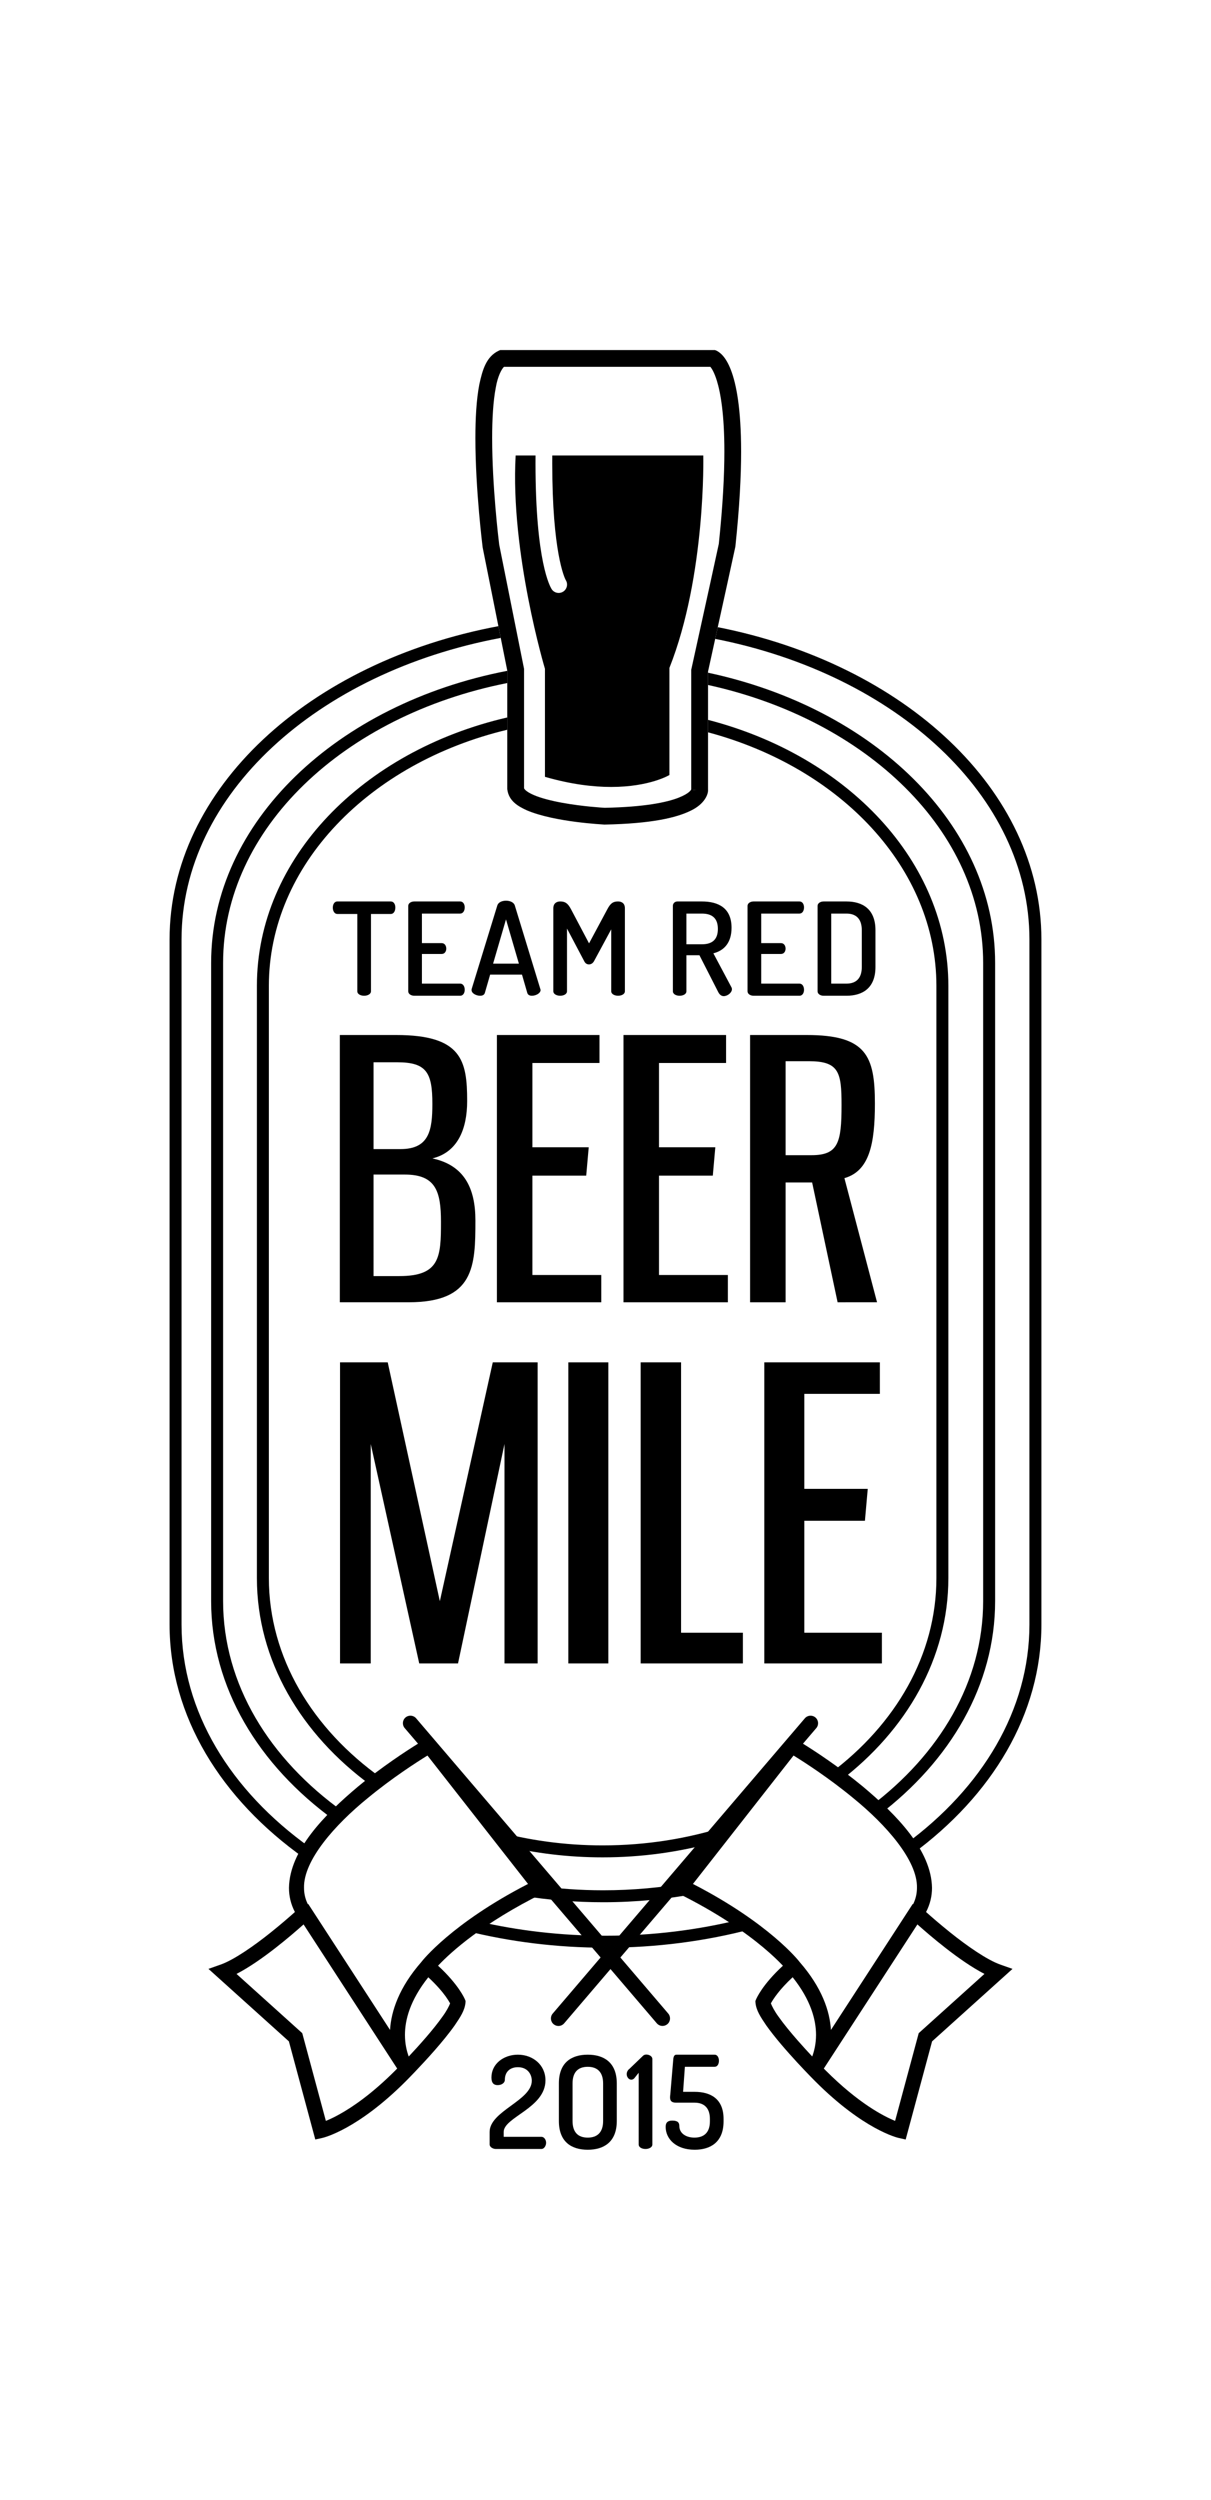 <?xml version="1.0" encoding="utf-8"?>
<!-- Generator: Adobe Illustrator 13.0.1, SVG Export Plug-In . SVG Version: 6.00 Build 14948)  -->
<!DOCTYPE svg PUBLIC "-//W3C//DTD SVG 1.1//EN" "http://www.w3.org/Graphics/SVG/1.1/DTD/svg11.dtd">
<svg version="1.1" id="Layer_2" xmlns="http://www.w3.org/2000/svg" xmlns:xlink="http://www.w3.org/1999/xlink" x="0px" y="0px"
	 width="382.05px" height="788.488px" viewBox="0 0 382.05 788.488" enable-background="new 0 0 382.05 788.488"
	 xml:space="preserve">
<g>
	<g>
		<g>
			<path d="M192.8,245.577c-5.701,0-11.826-0.862-18.23-2.562v-32.062v-0.385l-0.111-0.372c-0.104-0.354-10.232-34.612-9.246-63.878
				h1.088c0.034,29.374,4.174,38.674,5.444,40.828l0.023,0.041l0.034,0.051c0.977,1.527,2.643,2.438,4.458,2.438
				c1.011,0,1.998-0.29,2.852-0.839c2.426-1.559,3.152-4.772,1.654-7.214c-0.382-0.818-3.889-9.041-3.887-35.308h42.367
				c-0.062,8.951-1.008,39.381-10.506,63.376l-0.188,0.468v0.505v32.137C206.275,243.781,200.977,245.577,192.8,245.577
				L192.8,245.577z"/>
		</g>
		<g>
			<path d="M221.878,143.674c0,0,0.865,37.828-10.684,66.992v33.787c0,0-6.191,3.768-18.396,3.768
				c-5.667,0-12.633-0.813-20.875-3.195v-34.073c0,0-10.974-36.673-9.242-67.281h6.27c-0.007,0.843-0.01,1.673-0.01,2.486
				c0.021,31.226,4.647,38.912,5.084,39.655c0.505,0.79,1.359,1.218,2.23,1.218c0.489,0,0.984-0.136,1.425-0.42
				c1.23-0.792,1.585-2.429,0.798-3.653h-0.004c-0.385-0.7-4.261-8.897-4.245-36.8c0-0.813,0.002-1.643,0.009-2.486L221.878,143.674
				 M216.562,148.962h-37.029c0.214,22.78,3.182,30.504,3.58,31.438c2.12,3.64,1.01,8.358-2.568,10.661
				c-1.285,0.826-2.766,1.26-4.286,1.26c-1.304,0-2.557-0.313-3.669-0.893c2.207,10.596,4.354,17.851,4.402,18.011l0.222,0.742
				v0.773v30.003c5.469,1.312,10.697,1.976,15.588,1.976c6.176,0,10.566-1.075,13.107-1.945v-30.322v-1.009l0.37-0.938
				C214.832,187.121,216.324,160.105,216.562,148.962L216.562,148.962z"/>
		</g>
	</g>
	<g>
		<path d="M123.301,284.34c0.978,0,1.425,0.976,1.425,1.912c0,1.058-0.488,2.034-1.425,2.034h-6.264v24.371
			c0,0.935-1.099,1.424-2.156,1.424c-1.099,0-2.156-0.489-2.156-1.424v-24.371h-6.307c-0.895,0-1.423-0.935-1.423-1.994
			c0-0.935,0.447-1.952,1.423-1.952H123.301L123.301,284.34z"/>
		<path d="M133.106,297.481h6.265c0.895,0,1.423,0.812,1.423,1.749c0,0.772-0.446,1.668-1.423,1.668h-6.265v9.356h12.083
			c0.896,0,1.425,0.896,1.425,1.954c0,0.895-0.449,1.871-1.425,1.871h-14.483c-0.936,0-1.913-0.489-1.913-1.424v-26.892
			c0-0.938,0.977-1.424,1.913-1.424h14.483c0.976,0,1.425,0.976,1.425,1.872c0,1.057-0.529,1.952-1.425,1.952h-12.083V297.481
			L133.106,297.481z"/>
		<path d="M148.77,312.29c0-0.122,0-0.244,0.041-0.365l8.096-26.363c0.326-0.976,1.504-1.465,2.726-1.465
			c1.222,0,2.441,0.489,2.768,1.465l8.055,26.363c0.041,0.121,0.082,0.244,0.082,0.365c0,1.017-1.506,1.791-2.728,1.791
			c-0.69,0-1.261-0.244-1.463-0.895l-1.668-5.777h-10.047l-1.669,5.777c-0.203,0.651-0.774,0.895-1.506,0.895
			C150.276,314.081,148.77,313.347,148.77,312.29z M163.702,303.95l-4.069-13.956l-4.068,13.956H163.702z"/>
		<path d="M187.38,303.216c-0.449,0.734-1.018,0.977-1.587,0.977c-0.53,0-1.1-0.243-1.464-0.977l-5.452-10.332v19.771
			c0,0.935-1.058,1.424-2.156,1.424c-1.058,0-2.156-0.489-2.156-1.424v-26.16c0-1.586,1.058-2.156,2.156-2.156
			c1.547,0,2.401,0.528,3.417,2.442l5.696,10.78l5.778-10.78c1.017-1.914,1.829-2.442,3.375-2.442c1.14,0,2.156,0.57,2.156,2.156
			v26.16c0,0.935-1.06,1.424-2.156,1.424c-1.058,0-2.155-0.489-2.155-1.424v-19.528L187.38,303.216z"/>
		<path d="M212.281,285.722c0-0.731,0.57-1.382,1.426-1.382h7.729c5.128,0,9.356,1.994,9.356,8.3c0,4.841-2.479,7.242-5.735,8.056
			l5.694,10.701c0.121,0.202,0.164,0.446,0.164,0.609c0,1.099-1.383,2.197-2.604,2.197c-0.732,0-1.303-0.488-1.71-1.262
			l-5.938-11.636h-4.108v11.353c0,0.935-1.06,1.424-2.155,1.424c-1.061,0-2.115-0.489-2.115-1.424L212.281,285.722L212.281,285.722z
			 M216.553,288.164v9.682h4.881c3.053,0,5.045-1.301,5.045-4.84c0-3.54-1.992-4.842-5.045-4.842H216.553z"/>
		<path d="M240.15,297.481h6.264c0.896,0,1.424,0.812,1.424,1.749c0,0.772-0.445,1.668-1.424,1.668h-6.264v9.356h12.082
			c0.896,0,1.424,0.896,1.424,1.954c0,0.895-0.447,1.871-1.424,1.871h-14.484c-0.935,0-1.912-0.489-1.912-1.424v-26.892
			c0-0.938,0.979-1.424,1.912-1.424h14.484c0.977,0,1.424,0.976,1.424,1.872c0,1.057-0.525,1.952-1.424,1.952H240.15V297.481z"/>
		<path d="M267.042,284.34c5.168,0,9.152,2.48,9.152,9.073v11.595c0,6.589-3.984,9.072-9.152,9.072h-7.203
			c-1.137,0-1.909-0.652-1.909-1.383v-26.975c0-0.731,0.772-1.382,1.909-1.382H267.042z M262.244,288.164v22.091h4.799
			c3.051,0,4.842-1.667,4.842-5.247v-11.595c0-3.58-1.788-5.249-4.842-5.249H262.244z"/>
	</g>
	<g>
		<path d="M163.379,648.088c4.719,0,8.707,3.213,8.707,8.096c0,8.747-13.182,11.597-13.182,16.274v1.544h11.96
			c0.732,0,1.423,0.857,1.423,1.873s-0.691,1.953-1.423,1.953h-14.483c-0.813,0-1.912-0.57-1.912-1.424v-3.946
			c0-6.592,13.304-9.887,13.304-16.151c0-1.994-1.302-4.271-4.395-4.271c-2.278,0-4.109,1.263-4.109,4.024
			c0,0.814-0.854,1.631-2.278,1.631c-1.138,0-1.952-0.57-1.952-2.401C155.04,650.936,158.945,648.088,163.379,648.088z"/>
		<path d="M176.316,668.999v-11.837c0-6.592,3.947-9.073,9.113-9.073c5.127,0,9.156,2.48,9.156,9.073v11.837
			c0,6.591-4.028,9.074-9.156,9.074C180.263,678.073,176.316,675.589,176.316,668.999z M190.272,657.162
			c0-3.58-1.83-5.249-4.843-5.249c-3.051,0-4.799,1.669-4.799,5.249v11.837c0,3.581,1.748,5.25,4.799,5.25
			c3.013,0,4.843-1.669,4.843-5.25V657.162z"/>
		<path d="M201.503,653.783l-1.426,1.79c-0.283,0.286-0.65,0.407-0.896,0.407c-0.854,0-1.468-0.896-1.468-1.75
			c0-0.611,0.326-1.304,0.855-1.669l4.23-4.066c0.285-0.286,0.611-0.447,1.099-0.447c0.896,0,1.912,0.527,1.912,1.423v26.937
			c0,0.935-1.099,1.424-2.155,1.424c-1.099,0-2.156-0.489-2.156-1.424v-22.623L201.503,653.783L201.503,653.783z"/>
		<path d="M219.119,659.806c5.168,0,9.153,2.278,9.153,8.544v0.771c0,6.51-4.069,8.951-9.112,8.951
			c-5.897,0-9.154-3.417-9.154-7.201c0-1.545,0.812-1.993,2.115-1.993c1.791,0,2.197,0.731,2.197,1.708
			c0,2.319,2.114,3.662,4.76,3.662c3.053,0,4.883-1.627,4.883-5.127v-0.771c0-3.46-1.83-5.127-4.842-5.127h-5.897
			c-1.425,0-1.831-0.649-1.831-1.67c0-0.283,0.041-0.688,0.082-0.975l0.936-11.065c0.082-0.895,0.366-1.423,0.977-1.423h12.082
			c0.896,0,1.345,0.978,1.345,1.91c0,0.977-0.446,1.912-1.345,1.912h-9.396l-0.568,7.894H219.119L219.119,659.806z"/>
	</g>
	<g>
		<path d="M107.212,326.464h17.765c20.708,0,22.405,8.035,22.405,20.821c0,8.938-3.055,16.18-10.976,18.104
			c10.07,2.15,13.578,9.391,13.578,19.574c0,14.483-0.339,25.799-21.047,25.799h-21.725V326.464L107.212,326.464z M117.85,362.447
			h8.485c9.053,0,10.072-5.884,10.072-14.258c0-9.844-1.811-13.126-11.089-13.126h-7.468V362.447z M117.85,402.503h8.147
			c12.787,0,13.125-5.997,13.125-17.086c0-9.732-1.698-14.937-11.428-14.937h-9.845L117.85,402.503L117.85,402.503z"/>
		<path d="M189.128,326.464v8.826h-21.16v26.592h17.765l-0.793,8.94h-16.972v31.343h21.725v8.601h-32.928v-84.301L189.128,326.464
			L189.128,326.464z"/>
		<path d="M229.064,326.464v8.826h-21.159v26.592h17.765l-0.793,8.94h-16.972v31.343h21.726v8.601h-32.928v-84.301L229.064,326.464
			L229.064,326.464z"/>
		<path d="M264.25,410.765l-8.035-37.792h-8.373v37.792H236.64v-84.301h17.877c18.783,0,21.5,6.562,21.5,21.613
			c0,12.673-1.698,21.272-9.618,23.536l10.295,39.15L264.25,410.765L264.25,410.765z M255.989,364.371
			c8.487,0,9.505-3.961,9.505-15.842c0-10.297-0.793-13.805-10.298-13.805h-7.354v29.646L255.989,364.371L255.989,364.371z"/>
		<path d="M116.964,455.464v69.218h-9.688v-94.968h15.043l16.443,75.338l16.698-75.338h14.149v94.968h-10.451v-69.218l-14.66,69.218
			H132.26L116.964,455.464z"/>
		<path d="M191.921,429.714v94.968h-12.621v-94.968H191.921z"/>
		<path d="M214.867,429.714v85.279h19.502v9.688h-32.25v-94.968L214.867,429.714L214.867,429.714z"/>
		<path d="M277.583,429.714v9.944h-23.836v29.955h20.014l-0.893,10.069h-19.121v35.311h24.474v9.688h-37.095v-94.968
			L277.583,429.714L277.583,429.714z"/>
	</g>
	<g>
		<path d="M315.667,619.699c-4.236-1.462-10.672-5.979-15.799-10.088c-3.301-2.637-6.109-5.093-7.709-6.522
			c1.273-2.446,1.879-5.042,1.872-7.632c-0.194-11.877-11.239-23.078-21.805-31.939c-7.632-6.302-15.192-11.222-18.899-13.523
			l4.198-4.917c0.854-0.998,0.733-2.494-0.267-3.347c-0.996-0.853-2.494-0.733-3.344,0.262l-4.727,5.535l-0.008-0.01l-0.135,0.17
			l-74.67,87.431c-0.852,0.999-0.734,2.494,0.262,3.345c0.448,0.383,0.995,0.57,1.541,0.57c0.67,0,1.335-0.283,1.804-0.832
			l35.304-41.329l0.618,0.306c12.705,6.283,21.392,12.479,26.876,17.066c2.745,2.293,4.69,4.184,5.936,5.491
			c0.1,0.103,0.189,0.198,0.281,0.295c-6.471,5.947-8.354,10.328-8.475,10.627l-0.208,0.495l0.026,0.533
			c0.236,2.464,1.613,4.522,3.384,7.141c5.353,7.573,15.386,17.565,15.433,17.624c15.284,15.298,25.928,17.812,26.352,17.901
			l2.216,0.496l8.331-30.957l25.373-22.862L315.667,619.699z M218.613,594.234l31.738-40.504
			c3.384,2.081,11.122,7.056,18.855,13.442c10.369,8.438,20.274,19.655,20.082,28.282c-0.013,1.79-0.379,3.488-1.213,5.173
			l-0.119-0.077h-0.006l-25.807,39.735c-0.346-5.941-2.85-13.37-9.824-21.367l-0.104-0.137
			C252.039,618.546,242.768,606.672,218.613,594.234z M245.606,636.09c-1.26-1.713-2.112-3.388-2.407-4.188
			c0.008-0.018,0.018-0.031,0.026-0.047c0.688-1.25,2.614-4.276,6.842-8.197c5.812,7.299,7.365,13.489,7.379,18.17
			c-0.006,2.875-0.592,5.177-1.202,6.828c-1.389-1.479-2.976-3.211-4.576-5.037C249.453,641.09,247.237,638.406,245.606,636.09z
			 M289.839,641.303l-7.449,27.669c-3.61-1.467-11.516-5.521-21.876-15.882c-0.003-0.002-0.244-0.243-0.617-0.623L289.425,607
			c3.935,3.51,13.262,11.546,21.154,15.614L289.839,641.303z"/>
	</g>
	<g>
		<path d="M210.818,635.115l-74.666-87.423l-0.139-0.177l-0.008,0.01l-4.722-5.529c-0.854-1.001-2.35-1.117-3.35-0.269
			c-0.994,0.851-1.11,2.352-0.261,3.345l4.201,4.919c-3.703,2.301-11.269,7.221-18.909,13.521
			c-10.562,8.863-21.607,20.064-21.799,31.938c-0.009,2.588,0.585,5.188,1.871,7.64c-1.599,1.433-4.411,3.888-7.711,6.522
			c-5.127,4.105-11.559,8.622-15.794,10.084l-3.765,1.332l25.372,22.861l8.332,30.953l2.219-0.493
			c0.421-0.088,11.067-2.604,26.357-17.905c0.016-0.022,4.5-4.504,9.059-9.698c2.278-2.605,4.573-5.383,6.364-7.924
			c1.77-2.614,3.149-4.679,3.382-7.142l0.027-0.539l-0.204-0.489c-0.119-0.298-2.008-4.678-8.475-10.632
			c0.088-0.094,0.182-0.19,0.28-0.291c3.735-3.916,13.75-13.13,32.811-22.557l0.621-0.308l35.295,41.325
			c0.473,0.553,1.139,0.834,1.809,0.834c0.545,0,1.093-0.188,1.542-0.567C211.552,637.607,211.667,636.115,210.818,635.115z
			 M124.686,653.091c-7.352,7.354-13.466,11.527-17.686,13.855c-1.731,0.96-3.145,1.602-4.195,2.026l-7.448-27.669L74.62,622.617
			c7.894-4.07,17.217-12.106,21.153-15.617l29.528,45.464C124.922,652.851,124.688,653.088,124.686,653.091z M140.609,629.723
			c0.666,0.935,1.103,1.656,1.365,2.129c0.01,0.021,0.019,0.035,0.029,0.056c-0.295,0.8-1.15,2.475-2.413,4.182
			c-2.828,4.028-7.326,9.037-10.645,12.573c-0.608-1.647-1.192-3.979-1.192-6.838c0.016-4.667,1.559-10.855,7.365-18.151
			C137.732,626.098,139.509,628.199,140.609,629.723z M132.981,618.784l-0.054,0.071c-7.021,8.024-9.529,15.479-9.874,21.433
			L97.245,600.55l-0.125,0.081c-0.837-1.686-1.204-3.384-1.208-5.178c-0.2-8.62,9.703-19.842,20.081-28.278
			c7.737-6.392,15.482-11.357,18.861-13.439l31.729,40.501C142.426,606.673,133.164,618.543,132.981,618.784z"/>
	</g>
	<g>
		<path d="M190.649,260.088l-0.094-0.005c-0.155-0.045-15.493-0.724-24.306-4.475l0,0c-2.852-1.295-5.743-2.975-6.203-6.616l0,0
			l-0.013-0.11v-37.371l-7.76-38.824l-0.012-0.096c-0.005-0.055-2.285-18.016-2.285-34.411l0,0c0-6.159,0.311-12.092,1.239-16.911
			l0,0c1.018-4.736,2.224-8.789,6.115-10.646l0,0l0.486-0.207h67.745l0.474,0.189c1.756,0.878,7.754,4.681,7.776,31.811l0,0
			c0,7.799-0.507,17.566-1.796,29.831l0,0L232,172.408l-0.025,0.122c0,0.005-3.729,17.188-8.604,39.293l0,0v37.149
			c0.002,0.044,0.004,0.1,0.004,0.166l0,0c0.084,1.361-1.049,4.485-5.516,6.592l0,0c-4.464,2.195-12.273,4.063-27.118,4.359l0,0
			L190.649,260.088L190.649,260.088z M165.827,249.269c0.478,0.439,1.368,0.984,2.529,1.485l0,0
			c2.325,1.011,5.671,1.856,9.024,2.462l0,0c6.359,1.162,12.715,1.548,13.388,1.581l0,0c12.53-0.241,19.59-1.715,23.325-3.188l0,0
			c3.308-1.317,3.88-2.38,3.984-2.626l0,0v-37.74l0.062-0.284c4.661-21.107,8.274-37.757,8.633-39.413l0,0
			c1.263-12.049,1.755-21.598,1.755-29.133l0,0c0-11.596-1.17-18.451-2.371-22.333l0,0c-0.814-2.625-1.611-3.854-2.043-4.374l0,0
			h-65.116c-0.73,0.67-1.981,2.963-2.586,6.559l0,0c-0.823,4.248-1.15,9.944-1.145,15.911l0,0
			c-0.005,15.139,2.017,31.95,2.224,33.616l0,0l7.839,39.183v37.646C165.353,248.714,165.449,248.912,165.827,249.269
			L165.827,249.269z M219.72,249.137l-1.081-0.045l0.146,0.045H219.72L219.72,249.137z"/>
	</g>
	<g>
		<path d="M191.018,610.569c-14.083,0-27.666-1.604-40.422-4.579c-0.105-0.024-0.204-0.057-0.309-0.08l-3.584,3.019
			c0.113,0.028,0.224,0.063,0.336,0.091c13.81,3.454,28.599,5.327,43.98,5.327c16.212,0,31.758-2.096,46.202-5.914l-3.404-3.046
			C220.369,608.729,205.985,610.569,191.018,610.569z M57.273,512.401V296.329c0-45.764,42.888-84.293,100.702-95.121l-0.739-3.702
			C97.628,208.671,53.497,248.67,53.497,296.329v216.072c0.002,28.952,16.283,55.088,42.431,73.645
			c0.231,0.164,0.48,0.315,0.716,0.48l1.771-3.38c-0.226-0.159-0.47-0.309-0.696-0.471C72.782,564.834,57.273,539.92,57.273,512.401
			z M226.447,197.823c-0.264,1.202-0.533,2.432-0.811,3.69c57.02,11.226,99.131,49.472,99.131,94.817v216.071
			c0,27.009-14.939,51.505-39.07,69.271l2.124,3.129c25.146-18.476,40.726-44.085,40.726-72.397V296.329
			C328.546,249.109,285.228,209.409,226.447,197.823z"/>
	</g>
	<g>
		<path d="M217.641,593.807c-8.798,1.569-17.952,2.429-27.369,2.429c-7.176,0-14.196-0.513-21.028-1.437l0.18,0.278l-4.578,2.712
			l-0.28,0.151c8.294,1.347,16.89,2.066,25.707,2.066c10.32,0,20.34-0.985,29.922-2.813l-3.645-2.797L217.641,593.807z
			 M66.608,303.705v201.319c0,27.23,14.945,51.769,38.851,69.089l2.871-2.601C85,554.863,70.385,531.222,70.385,505.024V303.705
			c0-42.35,38.134-78.043,89.65-88.265v-3.847C106.357,221.957,66.608,259.26,66.608,303.705z M223.367,212.188v3.869
			c50.062,10.957,86.801,46.088,86.801,87.648v201.319c0,25.372-13.701,48.349-35.756,64.896l2.791,2.646
			c22.68-17.222,36.742-41.117,36.742-67.543V303.705C313.945,260.054,275.593,223.305,223.367,212.188z"/>
	</g>
	<g>
		<path d="M84.821,497.743V310.988c0-38.133,31.769-70.418,75.214-80.811v-3.879c-45.6,10.553-78.989,44.461-78.989,84.69v186.755
			c0,25.964,13.91,49.301,36.032,65.426l3.252-2.351C98.57,545.356,84.821,522.816,84.821,497.743z M155.748,577.44l3.243,4.753
			c9.867,2.366,20.306,3.657,31.125,3.657c12.377,0,24.26-1.688,35.352-4.757l3.808-5.088c-12.116,3.901-25.323,6.071-39.16,6.071
			C178.081,582.077,166.526,580.431,155.748,577.44z M223.367,227.06v3.925c41.814,11.177,72.053,42.805,72.053,80.003v186.755
			c0,24.282-12.897,46.187-33.477,61.589l2.993,2.493c21.079-16.064,34.258-38.825,34.258-64.082V310.988
			C299.194,271.693,267.345,238.42,223.367,227.06z"/>
	</g>
</g>
</svg>
